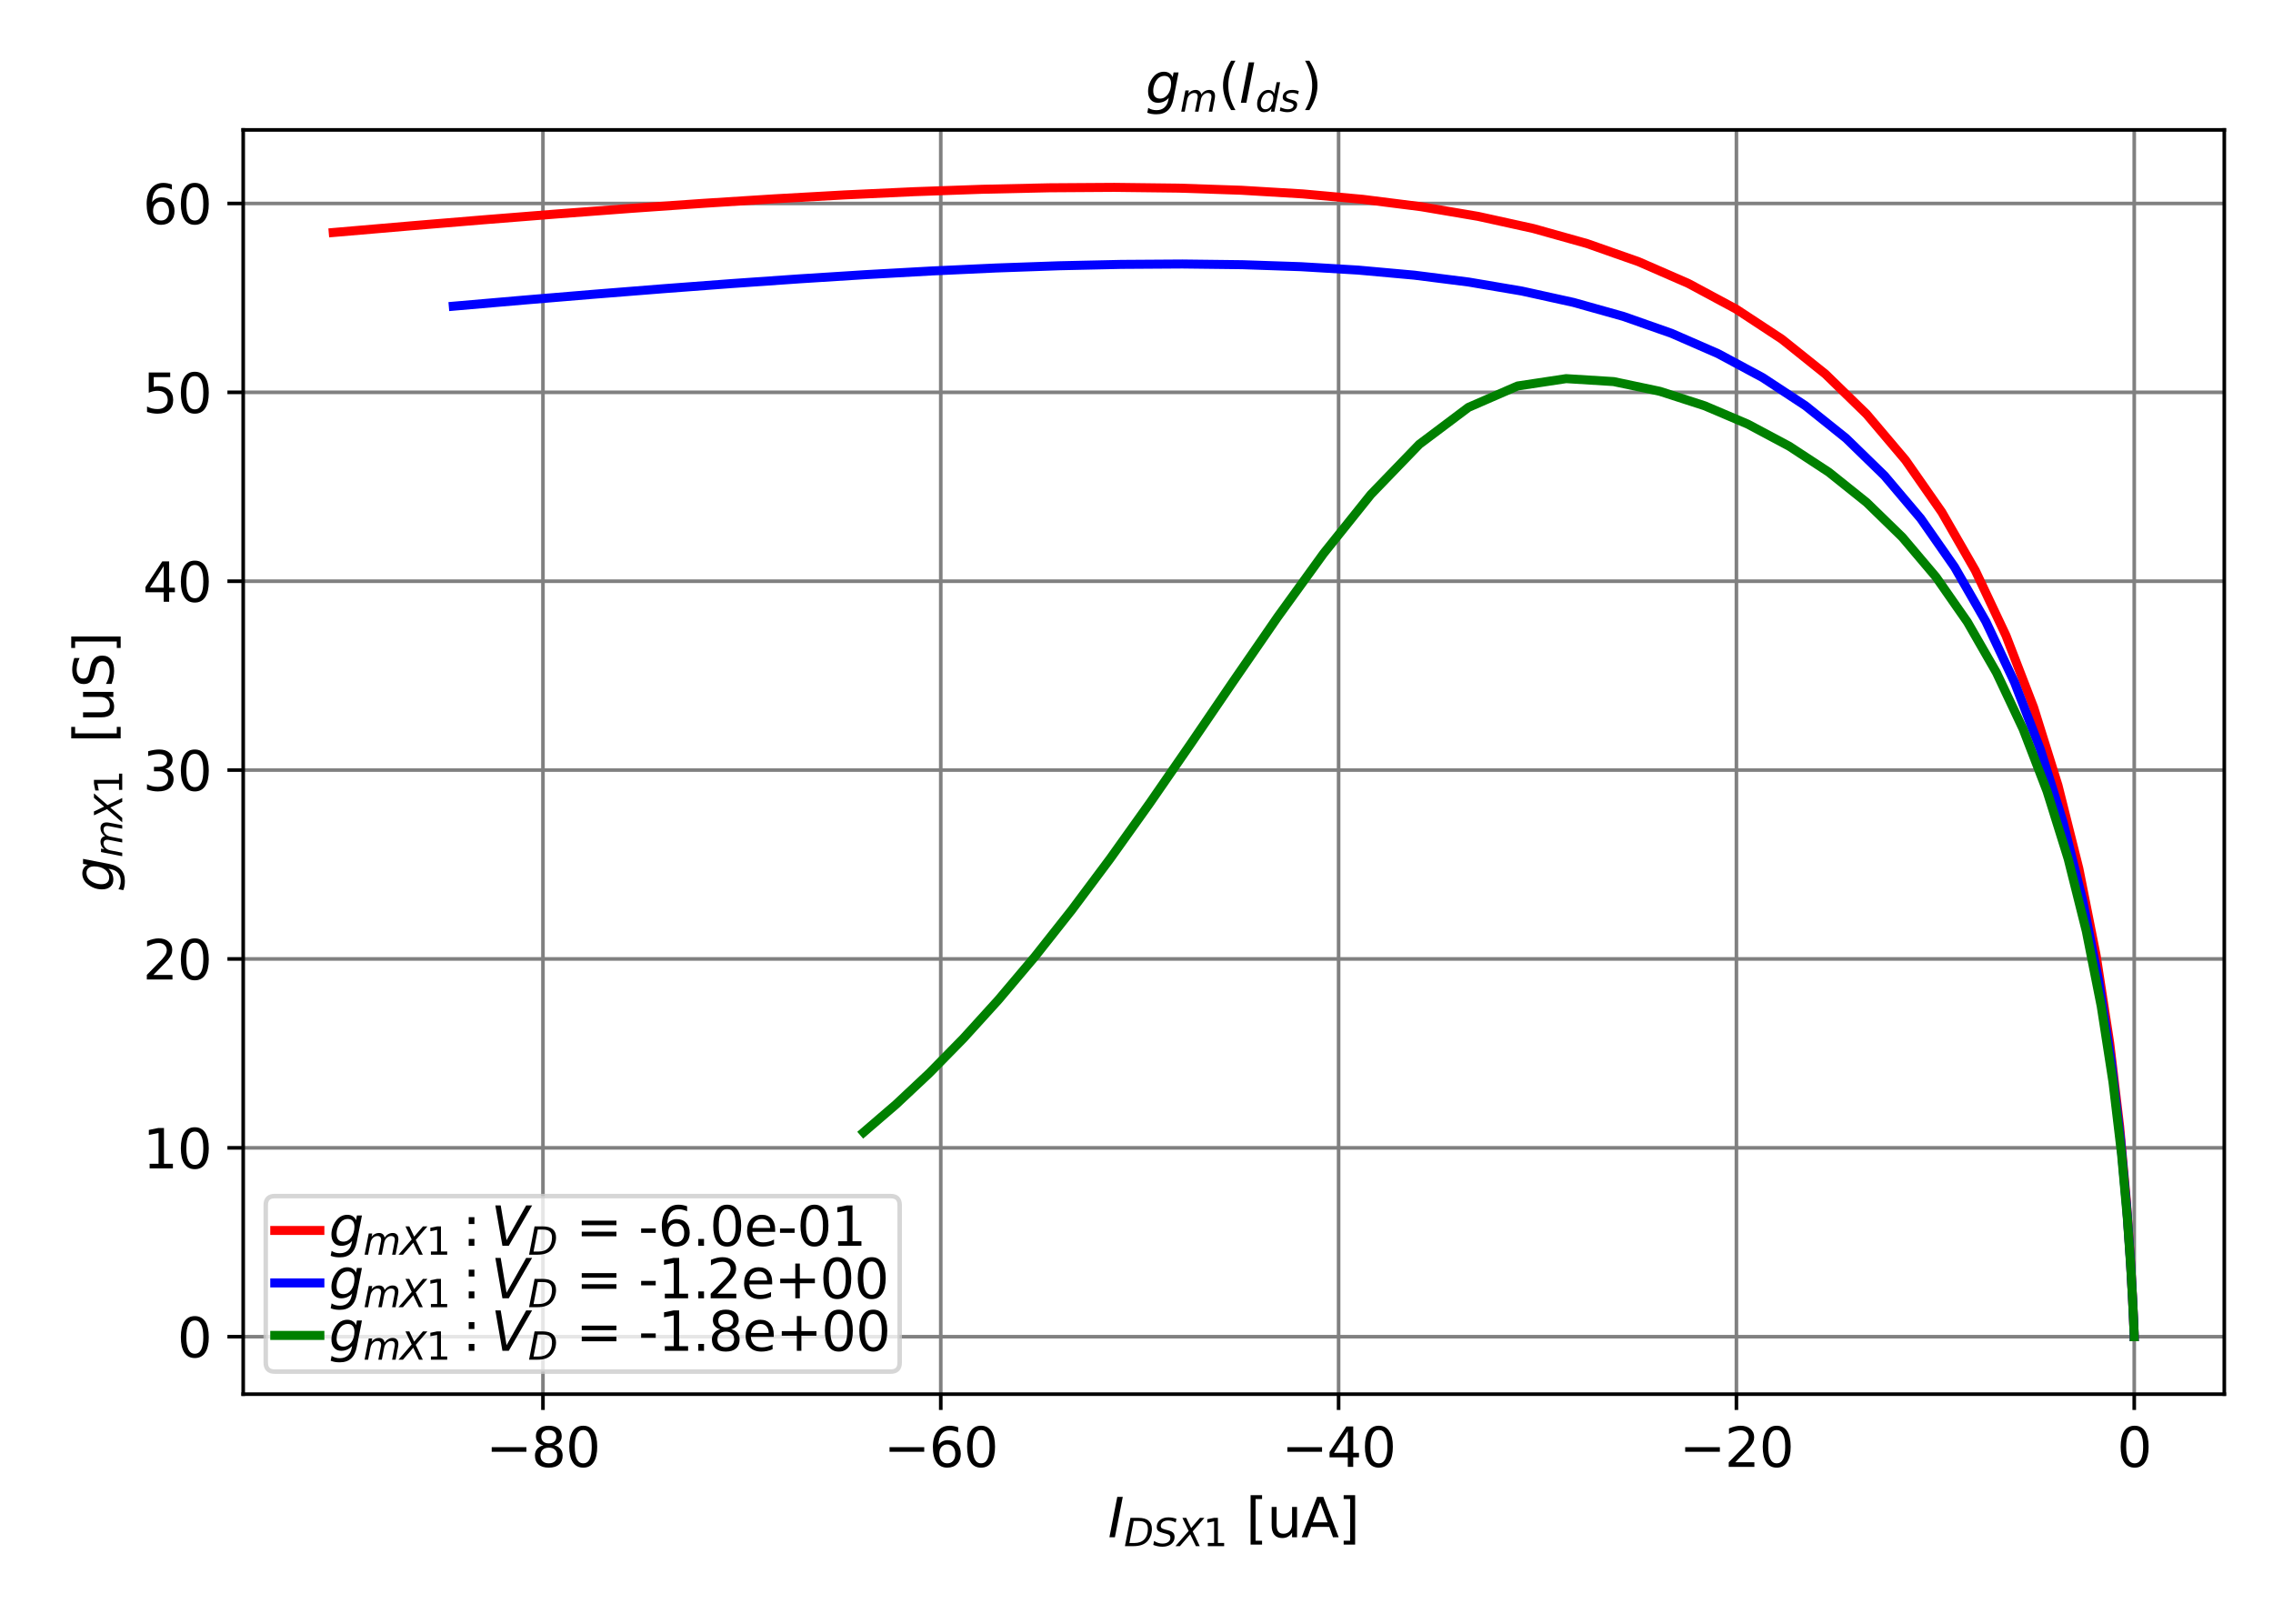 <?xml version="1.0" encoding="utf-8" standalone="no"?>
<!DOCTYPE svg PUBLIC "-//W3C//DTD SVG 1.1//EN"
  "http://www.w3.org/Graphics/SVG/1.1/DTD/svg11.dtd">
<svg height="360pt" version="1.1" viewBox="0 0 504 360" width="504pt" xmlns="http://www.w3.org/2000/svg" xmlns:xlink="http://www.w3.org/1999/xlink">
 <defs>
  <style type="text/css">*{stroke-linecap:butt;stroke-linejoin:round;}</style>
 </defs>
 <g id="figure_1">
  <g id="patch_1">
   <path d="M 0 360 
L 504 360 
L 504 0 
L 0 0 
z
" style="fill:#ffffff;"/>
  </g>
  <g id="axes_1">
   <g id="patch_2">
    <path d="M 53.925 309.1 
L 493.2 309.1 
L 493.2 28.8 
L 53.925 28.8 
z
" style="fill:#ffffff;"/>
   </g>
   <g id="matplotlib.axis_1">
    <g id="xtick_1">
     <g id="line2d_1">
      <path clip-path="url(#pc03fd3be53)" d="M 120.391 309.1 
L 120.391 28.8 
" style="fill:none;stroke:#808080;stroke-linecap:square;stroke-width:0.8;"/>
     </g>
     <g id="line2d_2">
      <defs>
       <path d="M 0 0 
L 0 3.5 
" id="mbf0c5bb3be" style="stroke:#000000;stroke-width:0.8;"/>
      </defs>
      <g>
       <use style="stroke:#000000;stroke-width:0.8;" x="120.391" xlink:href="#mbf0c5bb3be" y="309.1"/>
      </g>
     </g>
     <g id="text_1">
      <!-- −80 -->
      <g transform="translate(107.728 325.218)scale(0.12 -0.12)">
       <defs>
        <path d="M 678 2272 
L 4684 2272 
L 4684 1741 
L 678 1741 
L 678 2272 
z
" id="DejaVuSans-2212" transform="scale(0.016)"/>
        <path d="M 2034 2216 
Q 1584 2216 1326 1975 
Q 1069 1734 1069 1313 
Q 1069 891 1326 650 
Q 1584 409 2034 409 
Q 2484 409 2743 651 
Q 3003 894 3003 1313 
Q 3003 1734 2745 1975 
Q 2488 2216 2034 2216 
z
M 1403 2484 
Q 997 2584 770 2862 
Q 544 3141 544 3541 
Q 544 4100 942 4425 
Q 1341 4750 2034 4750 
Q 2731 4750 3128 4425 
Q 3525 4100 3525 3541 
Q 3525 3141 3298 2862 
Q 3072 2584 2669 2484 
Q 3125 2378 3379 2068 
Q 3634 1759 3634 1313 
Q 3634 634 3220 271 
Q 2806 -91 2034 -91 
Q 1263 -91 848 271 
Q 434 634 434 1313 
Q 434 1759 690 2068 
Q 947 2378 1403 2484 
z
M 1172 3481 
Q 1172 3119 1398 2916 
Q 1625 2713 2034 2713 
Q 2441 2713 2670 2916 
Q 2900 3119 2900 3481 
Q 2900 3844 2670 4047 
Q 2441 4250 2034 4250 
Q 1625 4250 1398 4047 
Q 1172 3844 1172 3481 
z
" id="DejaVuSans-38" transform="scale(0.016)"/>
        <path d="M 2034 4250 
Q 1547 4250 1301 3770 
Q 1056 3291 1056 2328 
Q 1056 1369 1301 889 
Q 1547 409 2034 409 
Q 2525 409 2770 889 
Q 3016 1369 3016 2328 
Q 3016 3291 2770 3770 
Q 2525 4250 2034 4250 
z
M 2034 4750 
Q 2819 4750 3233 4129 
Q 3647 3509 3647 2328 
Q 3647 1150 3233 529 
Q 2819 -91 2034 -91 
Q 1250 -91 836 529 
Q 422 1150 422 2328 
Q 422 3509 836 4129 
Q 1250 4750 2034 4750 
z
" id="DejaVuSans-30" transform="scale(0.016)"/>
       </defs>
       <use xlink:href="#DejaVuSans-2212"/>
       <use x="83.789" xlink:href="#DejaVuSans-38"/>
       <use x="147.412" xlink:href="#DejaVuSans-30"/>
      </g>
     </g>
    </g>
    <g id="xtick_2">
     <g id="line2d_3">
      <path clip-path="url(#pc03fd3be53)" d="M 208.601 309.1 
L 208.601 28.8 
" style="fill:none;stroke:#808080;stroke-linecap:square;stroke-width:0.8;"/>
     </g>
     <g id="line2d_4">
      <g>
       <use style="stroke:#000000;stroke-width:0.8;" x="208.601" xlink:href="#mbf0c5bb3be" y="309.1"/>
      </g>
     </g>
     <g id="text_2">
      <!-- −60 -->
      <g transform="translate(195.939 325.218)scale(0.12 -0.12)">
       <defs>
        <path d="M 2113 2584 
Q 1688 2584 1439 2293 
Q 1191 2003 1191 1497 
Q 1191 994 1439 701 
Q 1688 409 2113 409 
Q 2538 409 2786 701 
Q 3034 994 3034 1497 
Q 3034 2003 2786 2293 
Q 2538 2584 2113 2584 
z
M 3366 4563 
L 3366 3988 
Q 3128 4100 2886 4159 
Q 2644 4219 2406 4219 
Q 1781 4219 1451 3797 
Q 1122 3375 1075 2522 
Q 1259 2794 1537 2939 
Q 1816 3084 2150 3084 
Q 2853 3084 3261 2657 
Q 3669 2231 3669 1497 
Q 3669 778 3244 343 
Q 2819 -91 2113 -91 
Q 1303 -91 875 529 
Q 447 1150 447 2328 
Q 447 3434 972 4092 
Q 1497 4750 2381 4750 
Q 2619 4750 2861 4703 
Q 3103 4656 3366 4563 
z
" id="DejaVuSans-36" transform="scale(0.016)"/>
       </defs>
       <use xlink:href="#DejaVuSans-2212"/>
       <use x="83.789" xlink:href="#DejaVuSans-36"/>
       <use x="147.412" xlink:href="#DejaVuSans-30"/>
      </g>
     </g>
    </g>
    <g id="xtick_3">
     <g id="line2d_5">
      <path clip-path="url(#pc03fd3be53)" d="M 296.812 309.1 
L 296.812 28.8 
" style="fill:none;stroke:#808080;stroke-linecap:square;stroke-width:0.8;"/>
     </g>
     <g id="line2d_6">
      <g>
       <use style="stroke:#000000;stroke-width:0.8;" x="296.812" xlink:href="#mbf0c5bb3be" y="309.1"/>
      </g>
     </g>
     <g id="text_3">
      <!-- −40 -->
      <g transform="translate(284.149 325.218)scale(0.12 -0.12)">
       <defs>
        <path d="M 2419 4116 
L 825 1625 
L 2419 1625 
L 2419 4116 
z
M 2253 4666 
L 3047 4666 
L 3047 1625 
L 3713 1625 
L 3713 1100 
L 3047 1100 
L 3047 0 
L 2419 0 
L 2419 1100 
L 313 1100 
L 313 1709 
L 2253 4666 
z
" id="DejaVuSans-34" transform="scale(0.016)"/>
       </defs>
       <use xlink:href="#DejaVuSans-2212"/>
       <use x="83.789" xlink:href="#DejaVuSans-34"/>
       <use x="147.412" xlink:href="#DejaVuSans-30"/>
      </g>
     </g>
    </g>
    <g id="xtick_4">
     <g id="line2d_7">
      <path clip-path="url(#pc03fd3be53)" d="M 385.022 309.1 
L 385.022 28.8 
" style="fill:none;stroke:#808080;stroke-linecap:square;stroke-width:0.8;"/>
     </g>
     <g id="line2d_8">
      <g>
       <use style="stroke:#000000;stroke-width:0.8;" x="385.022" xlink:href="#mbf0c5bb3be" y="309.1"/>
      </g>
     </g>
     <g id="text_4">
      <!-- −20 -->
      <g transform="translate(372.36 325.218)scale(0.12 -0.12)">
       <defs>
        <path d="M 1228 531 
L 3431 531 
L 3431 0 
L 469 0 
L 469 531 
Q 828 903 1448 1529 
Q 2069 2156 2228 2338 
Q 2531 2678 2651 2914 
Q 2772 3150 2772 3378 
Q 2772 3750 2511 3984 
Q 2250 4219 1831 4219 
Q 1534 4219 1204 4116 
Q 875 4013 500 3803 
L 500 4441 
Q 881 4594 1212 4672 
Q 1544 4750 1819 4750 
Q 2544 4750 2975 4387 
Q 3406 4025 3406 3419 
Q 3406 3131 3298 2873 
Q 3191 2616 2906 2266 
Q 2828 2175 2409 1742 
Q 1991 1309 1228 531 
z
" id="DejaVuSans-32" transform="scale(0.016)"/>
       </defs>
       <use xlink:href="#DejaVuSans-2212"/>
       <use x="83.789" xlink:href="#DejaVuSans-32"/>
       <use x="147.412" xlink:href="#DejaVuSans-30"/>
      </g>
     </g>
    </g>
    <g id="xtick_5">
     <g id="line2d_9">
      <path clip-path="url(#pc03fd3be53)" d="M 473.233 309.1 
L 473.233 28.8 
" style="fill:none;stroke:#808080;stroke-linecap:square;stroke-width:0.8;"/>
     </g>
     <g id="line2d_10">
      <g>
       <use style="stroke:#000000;stroke-width:0.8;" x="473.233" xlink:href="#mbf0c5bb3be" y="309.1"/>
      </g>
     </g>
     <g id="text_5">
      <!-- 0 -->
      <g transform="translate(469.415 325.218)scale(0.12 -0.12)">
       <use xlink:href="#DejaVuSans-30"/>
      </g>
     </g>
    </g>
    <g id="text_6">
     <!-- $I_{DS X1}$ [uA] -->
     <g transform="translate(245.662 340.832)scale(0.12 -0.12)">
      <defs>
       <path d="M 1081 4666 
L 1716 4666 
L 806 0 
L 172 0 
L 1081 4666 
z
" id="DejaVuSans-Oblique-49" transform="scale(0.016)"/>
       <path d="M 1081 4666 
L 2438 4666 
Q 3519 4666 4070 4208 
Q 4622 3750 4622 2847 
Q 4622 2250 4412 1698 
Q 4203 1147 3834 769 
Q 3463 381 2891 190 
Q 2319 0 1538 0 
L 172 0 
L 1081 4666 
z
M 1613 4147 
L 909 519 
L 1734 519 
Q 2794 519 3375 1128 
Q 3956 1738 3956 2847 
Q 3956 3519 3581 3833 
Q 3206 4147 2406 4147 
L 1613 4147 
z
" id="DejaVuSans-Oblique-44" transform="scale(0.016)"/>
       <path d="M 3859 4513 
L 3738 3897 
Q 3422 4066 3111 4152 
Q 2800 4238 2509 4238 
Q 1944 4238 1609 3991 
Q 1275 3744 1275 3334 
Q 1275 3109 1398 2989 
Q 1522 2869 2034 2731 
L 2413 2638 
Q 3053 2472 3303 2217 
Q 3553 1963 3553 1503 
Q 3553 797 2998 353 
Q 2444 -91 1538 -91 
Q 1166 -91 791 -17 
Q 416 56 38 206 
L 166 856 
Q 513 641 861 531 
Q 1209 422 1556 422 
Q 2147 422 2503 684 
Q 2859 947 2859 1369 
Q 2859 1650 2717 1795 
Q 2575 1941 2106 2059 
L 1728 2156 
Q 1081 2325 845 2545 
Q 609 2766 609 3163 
Q 609 3859 1145 4304 
Q 1681 4750 2541 4750 
Q 2875 4750 3203 4690 
Q 3531 4631 3859 4513 
z
" id="DejaVuSans-Oblique-53" transform="scale(0.016)"/>
       <path d="M 878 4666 
L 1516 4666 
L 2316 2981 
L 3763 4666 
L 4500 4666 
L 2578 2438 
L 3738 0 
L 3103 0 
L 2163 1966 
L 459 0 
L -275 0 
L 1906 2509 
L 878 4666 
z
" id="DejaVuSans-Oblique-58" transform="scale(0.016)"/>
       <path d="M 794 531 
L 1825 531 
L 1825 4091 
L 703 3866 
L 703 4441 
L 1819 4666 
L 2450 4666 
L 2450 531 
L 3481 531 
L 3481 0 
L 794 0 
L 794 531 
z
" id="DejaVuSans-31" transform="scale(0.016)"/>
       <path id="DejaVuSans-20" transform="scale(0.016)"/>
       <path d="M 550 4863 
L 1875 4863 
L 1875 4416 
L 1125 4416 
L 1125 -397 
L 1875 -397 
L 1875 -844 
L 550 -844 
L 550 4863 
z
" id="DejaVuSans-5b" transform="scale(0.016)"/>
       <path d="M 544 1381 
L 544 3500 
L 1119 3500 
L 1119 1403 
Q 1119 906 1312 657 
Q 1506 409 1894 409 
Q 2359 409 2629 706 
Q 2900 1003 2900 1516 
L 2900 3500 
L 3475 3500 
L 3475 0 
L 2900 0 
L 2900 538 
Q 2691 219 2414 64 
Q 2138 -91 1772 -91 
Q 1169 -91 856 284 
Q 544 659 544 1381 
z
M 1991 3584 
L 1991 3584 
z
" id="DejaVuSans-75" transform="scale(0.016)"/>
       <path d="M 2188 4044 
L 1331 1722 
L 3047 1722 
L 2188 4044 
z
M 1831 4666 
L 2547 4666 
L 4325 0 
L 3669 0 
L 3244 1197 
L 1141 1197 
L 716 0 
L 50 0 
L 1831 4666 
z
" id="DejaVuSans-41" transform="scale(0.016)"/>
       <path d="M 1947 4863 
L 1947 -844 
L 622 -844 
L 622 -397 
L 1369 -397 
L 1369 4416 
L 622 4416 
L 622 4863 
L 1947 4863 
z
" id="DejaVuSans-5d" transform="scale(0.016)"/>
      </defs>
      <use transform="translate(0 0.016)" xlink:href="#DejaVuSans-Oblique-49"/>
      <use transform="translate(29.492 -16.391)scale(0.7)" xlink:href="#DejaVuSans-Oblique-44"/>
      <use transform="translate(83.394 -16.391)scale(0.7)" xlink:href="#DejaVuSans-Oblique-53"/>
      <use transform="translate(127.827 -16.391)scale(0.7)" xlink:href="#DejaVuSans-Oblique-58"/>
      <use transform="translate(175.781 -16.391)scale(0.7)" xlink:href="#DejaVuSans-31"/>
      <use transform="translate(223.052 0.016)" xlink:href="#DejaVuSans-20"/>
      <use transform="translate(254.839 0.016)" xlink:href="#DejaVuSans-5b"/>
      <use transform="translate(293.853 0.016)" xlink:href="#DejaVuSans-75"/>
      <use transform="translate(357.231 0.016)" xlink:href="#DejaVuSans-41"/>
      <use transform="translate(425.64 0.016)" xlink:href="#DejaVuSans-5d"/>
     </g>
    </g>
   </g>
   <g id="matplotlib.axis_2">
    <g id="ytick_1">
     <g id="line2d_11">
      <path clip-path="url(#pc03fd3be53)" d="M 53.925 296.359 
L 493.2 296.359 
" style="fill:none;stroke:#808080;stroke-linecap:square;stroke-width:0.8;"/>
     </g>
     <g id="line2d_12">
      <defs>
       <path d="M 0 0 
L -3.5 0 
" id="mffd0c3bc37" style="stroke:#000000;stroke-width:0.8;"/>
      </defs>
      <g>
       <use style="stroke:#000000;stroke-width:0.8;" x="53.925" xlink:href="#mffd0c3bc37" y="296.359"/>
      </g>
     </g>
     <g id="text_7">
      <!-- 0 -->
      <g transform="translate(39.29 300.918)scale(0.12 -0.12)">
       <use xlink:href="#DejaVuSans-30"/>
      </g>
     </g>
    </g>
    <g id="ytick_2">
     <g id="line2d_13">
      <path clip-path="url(#pc03fd3be53)" d="M 53.925 254.485 
L 493.2 254.485 
" style="fill:none;stroke:#808080;stroke-linecap:square;stroke-width:0.8;"/>
     </g>
     <g id="line2d_14">
      <g>
       <use style="stroke:#000000;stroke-width:0.8;" x="53.925" xlink:href="#mffd0c3bc37" y="254.485"/>
      </g>
     </g>
     <g id="text_8">
      <!-- 10 -->
      <g transform="translate(31.655 259.044)scale(0.12 -0.12)">
       <use xlink:href="#DejaVuSans-31"/>
       <use x="63.623" xlink:href="#DejaVuSans-30"/>
      </g>
     </g>
    </g>
    <g id="ytick_3">
     <g id="line2d_15">
      <path clip-path="url(#pc03fd3be53)" d="M 53.925 212.61 
L 493.2 212.61 
" style="fill:none;stroke:#808080;stroke-linecap:square;stroke-width:0.8;"/>
     </g>
     <g id="line2d_16">
      <g>
       <use style="stroke:#000000;stroke-width:0.8;" x="53.925" xlink:href="#mffd0c3bc37" y="212.61"/>
      </g>
     </g>
     <g id="text_9">
      <!-- 20 -->
      <g transform="translate(31.655 217.169)scale(0.12 -0.12)">
       <use xlink:href="#DejaVuSans-32"/>
       <use x="63.623" xlink:href="#DejaVuSans-30"/>
      </g>
     </g>
    </g>
    <g id="ytick_4">
     <g id="line2d_17">
      <path clip-path="url(#pc03fd3be53)" d="M 53.925 170.735 
L 493.2 170.735 
" style="fill:none;stroke:#808080;stroke-linecap:square;stroke-width:0.8;"/>
     </g>
     <g id="line2d_18">
      <g>
       <use style="stroke:#000000;stroke-width:0.8;" x="53.925" xlink:href="#mffd0c3bc37" y="170.735"/>
      </g>
     </g>
     <g id="text_10">
      <!-- 30 -->
      <g transform="translate(31.655 175.295)scale(0.12 -0.12)">
       <defs>
        <path d="M 2597 2516 
Q 3050 2419 3304 2112 
Q 3559 1806 3559 1356 
Q 3559 666 3084 287 
Q 2609 -91 1734 -91 
Q 1441 -91 1130 -33 
Q 819 25 488 141 
L 488 750 
Q 750 597 1062 519 
Q 1375 441 1716 441 
Q 2309 441 2620 675 
Q 2931 909 2931 1356 
Q 2931 1769 2642 2001 
Q 2353 2234 1838 2234 
L 1294 2234 
L 1294 2753 
L 1863 2753 
Q 2328 2753 2575 2939 
Q 2822 3125 2822 3475 
Q 2822 3834 2567 4026 
Q 2313 4219 1838 4219 
Q 1578 4219 1281 4162 
Q 984 4106 628 3988 
L 628 4550 
Q 988 4650 1302 4700 
Q 1616 4750 1894 4750 
Q 2613 4750 3031 4423 
Q 3450 4097 3450 3541 
Q 3450 3153 3228 2886 
Q 3006 2619 2597 2516 
z
" id="DejaVuSans-33" transform="scale(0.016)"/>
       </defs>
       <use xlink:href="#DejaVuSans-33"/>
       <use x="63.623" xlink:href="#DejaVuSans-30"/>
      </g>
     </g>
    </g>
    <g id="ytick_5">
     <g id="line2d_19">
      <path clip-path="url(#pc03fd3be53)" d="M 53.925 128.861 
L 493.2 128.861 
" style="fill:none;stroke:#808080;stroke-linecap:square;stroke-width:0.8;"/>
     </g>
     <g id="line2d_20">
      <g>
       <use style="stroke:#000000;stroke-width:0.8;" x="53.925" xlink:href="#mffd0c3bc37" y="128.861"/>
      </g>
     </g>
     <g id="text_11">
      <!-- 40 -->
      <g transform="translate(31.655 133.42)scale(0.12 -0.12)">
       <use xlink:href="#DejaVuSans-34"/>
       <use x="63.623" xlink:href="#DejaVuSans-30"/>
      </g>
     </g>
    </g>
    <g id="ytick_6">
     <g id="line2d_21">
      <path clip-path="url(#pc03fd3be53)" d="M 53.925 86.986 
L 493.2 86.986 
" style="fill:none;stroke:#808080;stroke-linecap:square;stroke-width:0.8;"/>
     </g>
     <g id="line2d_22">
      <g>
       <use style="stroke:#000000;stroke-width:0.8;" x="53.925" xlink:href="#mffd0c3bc37" y="86.986"/>
      </g>
     </g>
     <g id="text_12">
      <!-- 50 -->
      <g transform="translate(31.655 91.545)scale(0.12 -0.12)">
       <defs>
        <path d="M 691 4666 
L 3169 4666 
L 3169 4134 
L 1269 4134 
L 1269 2991 
Q 1406 3038 1543 3061 
Q 1681 3084 1819 3084 
Q 2600 3084 3056 2656 
Q 3513 2228 3513 1497 
Q 3513 744 3044 326 
Q 2575 -91 1722 -91 
Q 1428 -91 1123 -41 
Q 819 9 494 109 
L 494 744 
Q 775 591 1075 516 
Q 1375 441 1709 441 
Q 2250 441 2565 725 
Q 2881 1009 2881 1497 
Q 2881 1984 2565 2268 
Q 2250 2553 1709 2553 
Q 1456 2553 1204 2497 
Q 953 2441 691 2322 
L 691 4666 
z
" id="DejaVuSans-35" transform="scale(0.016)"/>
       </defs>
       <use xlink:href="#DejaVuSans-35"/>
       <use x="63.623" xlink:href="#DejaVuSans-30"/>
      </g>
     </g>
    </g>
    <g id="ytick_7">
     <g id="line2d_23">
      <path clip-path="url(#pc03fd3be53)" d="M 53.925 45.112 
L 493.2 45.112 
" style="fill:none;stroke:#808080;stroke-linecap:square;stroke-width:0.8;"/>
     </g>
     <g id="line2d_24">
      <g>
       <use style="stroke:#000000;stroke-width:0.8;" x="53.925" xlink:href="#mffd0c3bc37" y="45.112"/>
      </g>
     </g>
     <g id="text_13">
      <!-- 60 -->
      <g transform="translate(31.655 49.671)scale(0.12 -0.12)">
       <use xlink:href="#DejaVuSans-36"/>
       <use x="63.623" xlink:href="#DejaVuSans-30"/>
      </g>
     </g>
    </g>
    <g id="text_14">
     <!-- $g_{m X1}\,$ [uS] -->
     <g transform="translate(25.135 197.75)rotate(-90)scale(0.12 -0.12)">
      <defs>
       <path d="M 3816 3500 
L 3219 434 
Q 3047 -456 2561 -893 
Q 2075 -1331 1253 -1331 
Q 950 -1331 690 -1286 
Q 431 -1241 206 -1147 
L 313 -588 
Q 525 -725 762 -790 
Q 1000 -856 1269 -856 
Q 1816 -856 2167 -557 
Q 2519 -259 2631 300 
L 2681 563 
Q 2441 288 2122 144 
Q 1803 0 1434 0 
Q 903 0 598 351 
Q 294 703 294 1319 
Q 294 1803 478 2267 
Q 663 2731 997 3091 
Q 1219 3328 1514 3456 
Q 1809 3584 2131 3584 
Q 2484 3584 2746 3420 
Q 3009 3256 3138 2956 
L 3238 3500 
L 3816 3500 
z
M 2950 2216 
Q 2950 2641 2750 2872 
Q 2550 3103 2181 3103 
Q 1953 3103 1747 3012 
Q 1541 2922 1394 2759 
Q 1156 2491 1023 2127 
Q 891 1763 891 1375 
Q 891 944 1092 712 
Q 1294 481 1672 481 
Q 2219 481 2584 976 
Q 2950 1472 2950 2216 
z
" id="DejaVuSans-Oblique-67" transform="scale(0.016)"/>
       <path d="M 5747 2113 
L 5338 0 
L 4763 0 
L 5166 2094 
Q 5191 2228 5203 2325 
Q 5216 2422 5216 2491 
Q 5216 2772 5059 2928 
Q 4903 3084 4622 3084 
Q 4203 3084 3875 2770 
Q 3547 2456 3450 1953 
L 3066 0 
L 2491 0 
L 2900 2094 
Q 2925 2209 2937 2307 
Q 2950 2406 2950 2484 
Q 2950 2769 2794 2926 
Q 2638 3084 2363 3084 
Q 1938 3084 1609 2770 
Q 1281 2456 1184 1953 
L 800 0 
L 225 0 
L 909 3500 
L 1484 3500 
L 1375 2956 
Q 1609 3263 1923 3423 
Q 2238 3584 2597 3584 
Q 2978 3584 3223 3384 
Q 3469 3184 3519 2828 
Q 3781 3197 4126 3390 
Q 4472 3584 4856 3584 
Q 5306 3584 5551 3325 
Q 5797 3066 5797 2591 
Q 5797 2488 5784 2364 
Q 5772 2241 5747 2113 
z
" id="DejaVuSans-Oblique-6d" transform="scale(0.016)"/>
       <path d="M 3425 4513 
L 3425 3897 
Q 3066 4069 2747 4153 
Q 2428 4238 2131 4238 
Q 1616 4238 1336 4038 
Q 1056 3838 1056 3469 
Q 1056 3159 1242 3001 
Q 1428 2844 1947 2747 
L 2328 2669 
Q 3034 2534 3370 2195 
Q 3706 1856 3706 1288 
Q 3706 609 3251 259 
Q 2797 -91 1919 -91 
Q 1588 -91 1214 -16 
Q 841 59 441 206 
L 441 856 
Q 825 641 1194 531 
Q 1563 422 1919 422 
Q 2459 422 2753 634 
Q 3047 847 3047 1241 
Q 3047 1584 2836 1778 
Q 2625 1972 2144 2069 
L 1759 2144 
Q 1053 2284 737 2584 
Q 422 2884 422 3419 
Q 422 4038 858 4394 
Q 1294 4750 2059 4750 
Q 2388 4750 2728 4690 
Q 3069 4631 3425 4513 
z
" id="DejaVuSans-53" transform="scale(0.016)"/>
      </defs>
      <use transform="translate(0 0.016)" xlink:href="#DejaVuSans-Oblique-67"/>
      <use transform="translate(63.477 -16.391)scale(0.7)" xlink:href="#DejaVuSans-Oblique-6d"/>
      <use transform="translate(131.665 -16.391)scale(0.7)" xlink:href="#DejaVuSans-Oblique-58"/>
      <use transform="translate(179.619 -16.391)scale(0.7)" xlink:href="#DejaVuSans-31"/>
      <use transform="translate(243.125 0.016)" xlink:href="#DejaVuSans-20"/>
      <use transform="translate(274.912 0.016)" xlink:href="#DejaVuSans-5b"/>
      <use transform="translate(313.926 0.016)" xlink:href="#DejaVuSans-75"/>
      <use transform="translate(377.305 0.016)" xlink:href="#DejaVuSans-53"/>
      <use transform="translate(440.782 0.016)" xlink:href="#DejaVuSans-5d"/>
     </g>
    </g>
   </g>
   <g id="line2d_25">
    <path clip-path="url(#pc03fd3be53)" d="M 473.233 296.359 
L 473.233 296.359 
L 473.233 296.358 
L 473.233 296.355 
L 473.233 296.348 
L 473.232 296.328 
L 473.23 296.271 
L 473.224 296.117 
L 473.208 295.708 
L 473.167 294.678 
L 473.066 292.293 
L 472.835 287.392 
L 472.356 278.779 
L 471.466 266 
L 469.991 249.714 
L 467.792 231.23 
L 464.789 211.857 
L 460.962 192.601 
L 456.328 174.128 
L 450.926 156.835 
L 444.8 140.93 
L 437.995 126.495 
L 430.552 113.535 
L 422.509 102.007 
L 413.899 91.835 
L 404.753 82.931 
L 395.097 75.196 
L 384.957 68.531 
L 374.356 62.837 
L 363.316 58.019 
L 351.856 53.99 
L 339.995 50.666 
L 327.751 47.971 
L 315.14 45.834 
L 302.178 44.194 
L 288.878 42.994 
L 275.256 42.181 
L 261.324 41.71 
L 247.094 41.541 
L 232.579 41.637 
L 217.789 41.965 
L 202.734 42.497 
L 187.426 43.207 
L 171.873 44.072 
L 156.084 45.073 
L 140.068 46.191 
L 123.833 47.411 
L 107.387 48.719 
L 90.738 50.102 
L 73.892 51.549 
" style="fill:none;stroke:#ff0000;stroke-linecap:square;stroke-width:2;"/>
   </g>
   <g id="line2d_26">
    <path clip-path="url(#pc03fd3be53)" d="M 473.233 296.359 
L 473.233 296.359 
L 473.233 296.358 
L 473.233 296.356 
L 473.233 296.349 
L 473.232 296.33 
L 473.23 296.277 
L 473.224 296.133 
L 473.21 295.751 
L 473.172 294.79 
L 473.077 292.564 
L 472.862 287.99 
L 472.414 279.951 
L 471.583 268.023 
L 470.207 252.824 
L 468.154 235.572 
L 465.352 217.491 
L 461.78 199.518 
L 457.455 182.277 
L 452.413 166.137 
L 446.695 151.292 
L 440.344 137.819 
L 433.398 125.724 
L 425.891 114.964 
L 417.855 105.47 
L 409.318 97.159 
L 400.306 89.94 
L 390.842 83.719 
L 380.948 78.405 
L 370.644 73.909 
L 359.948 70.148 
L 348.878 67.046 
L 337.45 64.53 
L 325.68 62.536 
L 313.581 61.005 
L 301.169 59.885 
L 288.455 59.126 
L 275.451 58.687 
L 262.17 58.529 
L 248.623 58.618 
L 234.818 58.924 
L 220.768 59.421 
L 206.48 60.083 
L 191.963 60.891 
L 177.227 61.825 
L 162.279 62.869 
L 147.127 64.008 
L 131.777 65.23 
L 116.238 66.526 
L 100.515 67.889 
" style="fill:none;stroke:#0000ff;stroke-linecap:square;stroke-width:2;"/>
   </g>
   <g id="line2d_27">
    <path clip-path="url(#pc03fd3be53)" d="M 473.233 296.359 
L 473.233 296.359 
L 473.233 296.358 
L 473.233 296.356 
L 473.233 296.35 
L 473.232 296.332 
L 473.23 296.283 
L 473.225 296.149 
L 473.211 295.795 
L 473.176 294.902 
L 473.089 292.835 
L 472.888 288.588 
L 472.473 281.123 
L 471.701 270.047 
L 470.423 255.934 
L 468.517 239.914 
L 465.915 223.124 
L 462.598 206.436 
L 458.582 190.426 
L 453.9 175.438 
L 448.591 161.653 
L 442.693 149.143 
L 436.243 137.912 
L 429.272 127.921 
L 421.81 119.106 
L 413.883 111.391 
L 405.515 104.692 
L 396.728 98.93 
L 387.542 94.034 
L 377.978 89.967 
L 368.057 86.761 
L 357.806 84.602 
L 347.266 83.948 
L 336.499 85.575 
L 325.604 90.32 
L 314.713 98.503 
L 303.965 109.633 
L 293.475 122.724 
L 283.314 136.771 
L 273.51 150.993 
L 264.061 164.862 
L 254.948 178.052 
L 246.148 190.384 
L 237.634 201.774 
L 229.386 212.199 
L 221.382 221.673 
L 213.606 230.238 
L 206.041 237.946 
L 198.675 244.858 
L 191.493 251.038 
" style="fill:none;stroke:#008000;stroke-linecap:square;stroke-width:2;"/>
   </g>
   <g id="patch_3">
    <path d="M 53.925 309.1 
L 53.925 28.8 
" style="fill:none;stroke:#000000;stroke-linecap:square;stroke-linejoin:miter;stroke-width:0.8;"/>
   </g>
   <g id="patch_4">
    <path d="M 493.2 309.1 
L 493.2 28.8 
" style="fill:none;stroke:#000000;stroke-linecap:square;stroke-linejoin:miter;stroke-width:0.8;"/>
   </g>
   <g id="patch_5">
    <path d="M 53.925 309.1 
L 493.2 309.1 
" style="fill:none;stroke:#000000;stroke-linecap:square;stroke-linejoin:miter;stroke-width:0.8;"/>
   </g>
   <g id="patch_6">
    <path d="M 53.925 28.8 
L 493.2 28.8 
" style="fill:none;stroke:#000000;stroke-linecap:square;stroke-linejoin:miter;stroke-width:0.8;"/>
   </g>
   <g id="text_15">
    <!-- $g_m(I_{ds})$ -->
    <g transform="translate(254.002 22.8)scale(0.12 -0.12)">
     <defs>
      <path d="M 1984 4856 
Q 1566 4138 1362 3434 
Q 1159 2731 1159 2009 
Q 1159 1288 1364 580 
Q 1569 -128 1984 -844 
L 1484 -844 
Q 1016 -109 783 600 
Q 550 1309 550 2009 
Q 550 2706 781 3412 
Q 1013 4119 1484 4856 
L 1984 4856 
z
" id="DejaVuSans-28" transform="scale(0.016)"/>
      <path d="M 2675 525 
Q 2444 222 2128 65 
Q 1813 -91 1428 -91 
Q 903 -91 598 267 
Q 294 625 294 1247 
Q 294 1766 478 2236 
Q 663 2706 1013 3078 
Q 1244 3325 1534 3454 
Q 1825 3584 2144 3584 
Q 2481 3584 2739 3421 
Q 2997 3259 3138 2956 
L 3513 4863 
L 4091 4863 
L 3144 0 
L 2566 0 
L 2675 525 
z
M 891 1350 
Q 891 897 1095 644 
Q 1300 391 1663 391 
Q 1931 391 2161 520 
Q 2391 650 2566 903 
Q 2750 1166 2856 1509 
Q 2963 1853 2963 2188 
Q 2963 2622 2758 2865 
Q 2553 3109 2194 3109 
Q 1922 3109 1687 2981 
Q 1453 2853 1288 2613 
Q 1106 2353 998 2009 
Q 891 1666 891 1350 
z
" id="DejaVuSans-Oblique-64" transform="scale(0.016)"/>
      <path d="M 3200 3397 
L 3091 2853 
Q 2863 2978 2609 3040 
Q 2356 3103 2088 3103 
Q 1634 3103 1373 2948 
Q 1113 2794 1113 2528 
Q 1113 2219 1719 2053 
Q 1766 2041 1788 2034 
L 1972 1978 
Q 2547 1819 2739 1644 
Q 2931 1469 2931 1166 
Q 2931 609 2489 259 
Q 2047 -91 1331 -91 
Q 1053 -91 747 -37 
Q 441 16 72 128 
L 184 722 
Q 500 559 806 475 
Q 1113 391 1394 391 
Q 1816 391 2080 572 
Q 2344 753 2344 1031 
Q 2344 1331 1650 1516 
L 1591 1531 
L 1394 1581 
Q 956 1697 753 1886 
Q 550 2075 550 2369 
Q 550 2928 970 3256 
Q 1391 3584 2113 3584 
Q 2397 3584 2667 3537 
Q 2938 3491 3200 3397 
z
" id="DejaVuSans-Oblique-73" transform="scale(0.016)"/>
      <path d="M 513 4856 
L 1013 4856 
Q 1481 4119 1714 3412 
Q 1947 2706 1947 2009 
Q 1947 1309 1714 600 
Q 1481 -109 1013 -844 
L 513 -844 
Q 928 -128 1133 580 
Q 1338 1288 1338 2009 
Q 1338 2731 1133 3434 
Q 928 4138 513 4856 
z
" id="DejaVuSans-29" transform="scale(0.016)"/>
     </defs>
     <use transform="translate(0 0.125)" xlink:href="#DejaVuSans-Oblique-67"/>
     <use transform="translate(63.477 -16.281)scale(0.7)" xlink:href="#DejaVuSans-Oblique-6d"/>
     <use transform="translate(134.399 0.125)" xlink:href="#DejaVuSans-28"/>
     <use transform="translate(173.413 0.125)" xlink:href="#DejaVuSans-Oblique-49"/>
     <use transform="translate(202.905 -16.281)scale(0.7)" xlink:href="#DejaVuSans-Oblique-64"/>
     <use transform="translate(247.339 -16.281)scale(0.7)" xlink:href="#DejaVuSans-Oblique-73"/>
     <use transform="translate(286.543 0.125)" xlink:href="#DejaVuSans-29"/>
    </g>
   </g>
   <g id="legend_1">
    <g id="patch_7">
     <path d="M 60.925 304.1 
L 197.485 304.1 
Q 199.485 304.1 199.485 302.1 
L 199.485 267.186 
Q 199.485 265.186 197.485 265.186 
L 60.925 265.186 
Q 58.925 265.186 58.925 267.186 
L 58.925 302.1 
Q 58.925 304.1 60.925 304.1 
z
" style="fill:#ffffff;opacity:0.8;stroke:#cccccc;stroke-linejoin:miter;"/>
    </g>
    <g id="line2d_28">
     <path d="M 60.925 272.804 
L 70.925 272.804 
" style="fill:none;stroke:#ff0000;stroke-linecap:square;stroke-width:2;"/>
    </g>
    <g id="line2d_29"/>
    <g id="text_16">
     <!-- $g_{m X1}: V_{D}$ = -6.0e-01 -->
     <g transform="translate(72.925 276.304)scale(0.12 -0.12)">
      <defs>
       <path d="M 750 794 
L 1409 794 
L 1409 0 
L 750 0 
L 750 794 
z
M 750 3309 
L 1409 3309 
L 1409 2516 
L 750 2516 
L 750 3309 
z
" id="DejaVuSans-3a" transform="scale(0.016)"/>
       <path d="M 1319 0 
L 500 4666 
L 1119 4666 
L 1797 653 
L 4063 4666 
L 4750 4666 
L 2053 0 
L 1319 0 
z
" id="DejaVuSans-Oblique-56" transform="scale(0.016)"/>
       <path d="M 678 2906 
L 4684 2906 
L 4684 2381 
L 678 2381 
L 678 2906 
z
M 678 1631 
L 4684 1631 
L 4684 1100 
L 678 1100 
L 678 1631 
z
" id="DejaVuSans-3d" transform="scale(0.016)"/>
       <path d="M 313 2009 
L 1997 2009 
L 1997 1497 
L 313 1497 
L 313 2009 
z
" id="DejaVuSans-2d" transform="scale(0.016)"/>
       <path d="M 684 794 
L 1344 794 
L 1344 0 
L 684 0 
L 684 794 
z
" id="DejaVuSans-2e" transform="scale(0.016)"/>
       <path d="M 3597 1894 
L 3597 1613 
L 953 1613 
Q 991 1019 1311 708 
Q 1631 397 2203 397 
Q 2534 397 2845 478 
Q 3156 559 3463 722 
L 3463 178 
Q 3153 47 2828 -22 
Q 2503 -91 2169 -91 
Q 1331 -91 842 396 
Q 353 884 353 1716 
Q 353 2575 817 3079 
Q 1281 3584 2069 3584 
Q 2775 3584 3186 3129 
Q 3597 2675 3597 1894 
z
M 3022 2063 
Q 3016 2534 2758 2815 
Q 2500 3097 2075 3097 
Q 1594 3097 1305 2825 
Q 1016 2553 972 2059 
L 3022 2063 
z
" id="DejaVuSans-65" transform="scale(0.016)"/>
      </defs>
      <use transform="translate(0 0.781)" xlink:href="#DejaVuSans-Oblique-67"/>
      <use transform="translate(63.477 -15.625)scale(0.7)" xlink:href="#DejaVuSans-Oblique-6d"/>
      <use transform="translate(131.665 -15.625)scale(0.7)" xlink:href="#DejaVuSans-Oblique-58"/>
      <use transform="translate(179.619 -15.625)scale(0.7)" xlink:href="#DejaVuSans-31"/>
      <use transform="translate(246.372 0.781)" xlink:href="#DejaVuSans-3a"/>
      <use transform="translate(299.546 0.781)" xlink:href="#DejaVuSans-Oblique-56"/>
      <use transform="translate(367.954 -15.625)scale(0.7)" xlink:href="#DejaVuSans-Oblique-44"/>
      <use transform="translate(424.59 0.781)" xlink:href="#DejaVuSans-20"/>
      <use transform="translate(456.377 0.781)" xlink:href="#DejaVuSans-3d"/>
      <use transform="translate(540.166 0.781)" xlink:href="#DejaVuSans-20"/>
      <use transform="translate(571.953 0.781)" xlink:href="#DejaVuSans-2d"/>
      <use transform="translate(608.037 0.781)" xlink:href="#DejaVuSans-36"/>
      <use transform="translate(671.66 0.781)" xlink:href="#DejaVuSans-2e"/>
      <use transform="translate(703.447 0.781)" xlink:href="#DejaVuSans-30"/>
      <use transform="translate(767.07 0.781)" xlink:href="#DejaVuSans-65"/>
      <use transform="translate(828.594 0.781)" xlink:href="#DejaVuSans-2d"/>
      <use transform="translate(864.678 0.781)" xlink:href="#DejaVuSans-30"/>
      <use transform="translate(928.301 0.781)" xlink:href="#DejaVuSans-31"/>
     </g>
    </g>
    <g id="line2d_30">
     <path d="M 60.925 284.442 
L 70.925 284.442 
" style="fill:none;stroke:#0000ff;stroke-linecap:square;stroke-width:2;"/>
    </g>
    <g id="line2d_31"/>
    <g id="text_17">
     <!-- $g_{m X1}: V_{D}$ = -1.2e+00 -->
     <g transform="translate(72.925 287.942)scale(0.12 -0.12)">
      <defs>
       <path d="M 2944 4013 
L 2944 2272 
L 4684 2272 
L 4684 1741 
L 2944 1741 
L 2944 0 
L 2419 0 
L 2419 1741 
L 678 1741 
L 678 2272 
L 2419 2272 
L 2419 4013 
L 2944 4013 
z
" id="DejaVuSans-2b" transform="scale(0.016)"/>
      </defs>
      <use transform="translate(0 0.781)" xlink:href="#DejaVuSans-Oblique-67"/>
      <use transform="translate(63.477 -15.625)scale(0.7)" xlink:href="#DejaVuSans-Oblique-6d"/>
      <use transform="translate(131.665 -15.625)scale(0.7)" xlink:href="#DejaVuSans-Oblique-58"/>
      <use transform="translate(179.619 -15.625)scale(0.7)" xlink:href="#DejaVuSans-31"/>
      <use transform="translate(246.372 0.781)" xlink:href="#DejaVuSans-3a"/>
      <use transform="translate(299.546 0.781)" xlink:href="#DejaVuSans-Oblique-56"/>
      <use transform="translate(367.954 -15.625)scale(0.7)" xlink:href="#DejaVuSans-Oblique-44"/>
      <use transform="translate(424.59 0.781)" xlink:href="#DejaVuSans-20"/>
      <use transform="translate(456.377 0.781)" xlink:href="#DejaVuSans-3d"/>
      <use transform="translate(540.166 0.781)" xlink:href="#DejaVuSans-20"/>
      <use transform="translate(571.953 0.781)" xlink:href="#DejaVuSans-2d"/>
      <use transform="translate(608.037 0.781)" xlink:href="#DejaVuSans-31"/>
      <use transform="translate(671.66 0.781)" xlink:href="#DejaVuSans-2e"/>
      <use transform="translate(697.947 0.781)" xlink:href="#DejaVuSans-32"/>
      <use transform="translate(761.57 0.781)" xlink:href="#DejaVuSans-65"/>
      <use transform="translate(823.094 0.781)" xlink:href="#DejaVuSans-2b"/>
      <use transform="translate(906.883 0.781)" xlink:href="#DejaVuSans-30"/>
      <use transform="translate(970.506 0.781)" xlink:href="#DejaVuSans-30"/>
     </g>
    </g>
    <g id="line2d_32">
     <path d="M 60.925 296.08 
L 70.925 296.08 
" style="fill:none;stroke:#008000;stroke-linecap:square;stroke-width:2;"/>
    </g>
    <g id="line2d_33"/>
    <g id="text_18">
     <!-- $g_{m X1}: V_{D}$ = -1.8e+00 -->
     <g transform="translate(72.925 299.58)scale(0.12 -0.12)">
      <use transform="translate(0 0.781)" xlink:href="#DejaVuSans-Oblique-67"/>
      <use transform="translate(63.477 -15.625)scale(0.7)" xlink:href="#DejaVuSans-Oblique-6d"/>
      <use transform="translate(131.665 -15.625)scale(0.7)" xlink:href="#DejaVuSans-Oblique-58"/>
      <use transform="translate(179.619 -15.625)scale(0.7)" xlink:href="#DejaVuSans-31"/>
      <use transform="translate(246.372 0.781)" xlink:href="#DejaVuSans-3a"/>
      <use transform="translate(299.546 0.781)" xlink:href="#DejaVuSans-Oblique-56"/>
      <use transform="translate(367.954 -15.625)scale(0.7)" xlink:href="#DejaVuSans-Oblique-44"/>
      <use transform="translate(424.59 0.781)" xlink:href="#DejaVuSans-20"/>
      <use transform="translate(456.377 0.781)" xlink:href="#DejaVuSans-3d"/>
      <use transform="translate(540.166 0.781)" xlink:href="#DejaVuSans-20"/>
      <use transform="translate(571.953 0.781)" xlink:href="#DejaVuSans-2d"/>
      <use transform="translate(608.037 0.781)" xlink:href="#DejaVuSans-31"/>
      <use transform="translate(671.66 0.781)" xlink:href="#DejaVuSans-2e"/>
      <use transform="translate(700.822 0.781)" xlink:href="#DejaVuSans-38"/>
      <use transform="translate(764.445 0.781)" xlink:href="#DejaVuSans-65"/>
      <use transform="translate(825.969 0.781)" xlink:href="#DejaVuSans-2b"/>
      <use transform="translate(909.758 0.781)" xlink:href="#DejaVuSans-30"/>
      <use transform="translate(973.381 0.781)" xlink:href="#DejaVuSans-30"/>
     </g>
    </g>
   </g>
  </g>
 </g>
 <defs>
  <clipPath id="pc03fd3be53">
   <rect height="280.3" width="439.275" x="53.925" y="28.8"/>
  </clipPath>
 </defs>
</svg>
